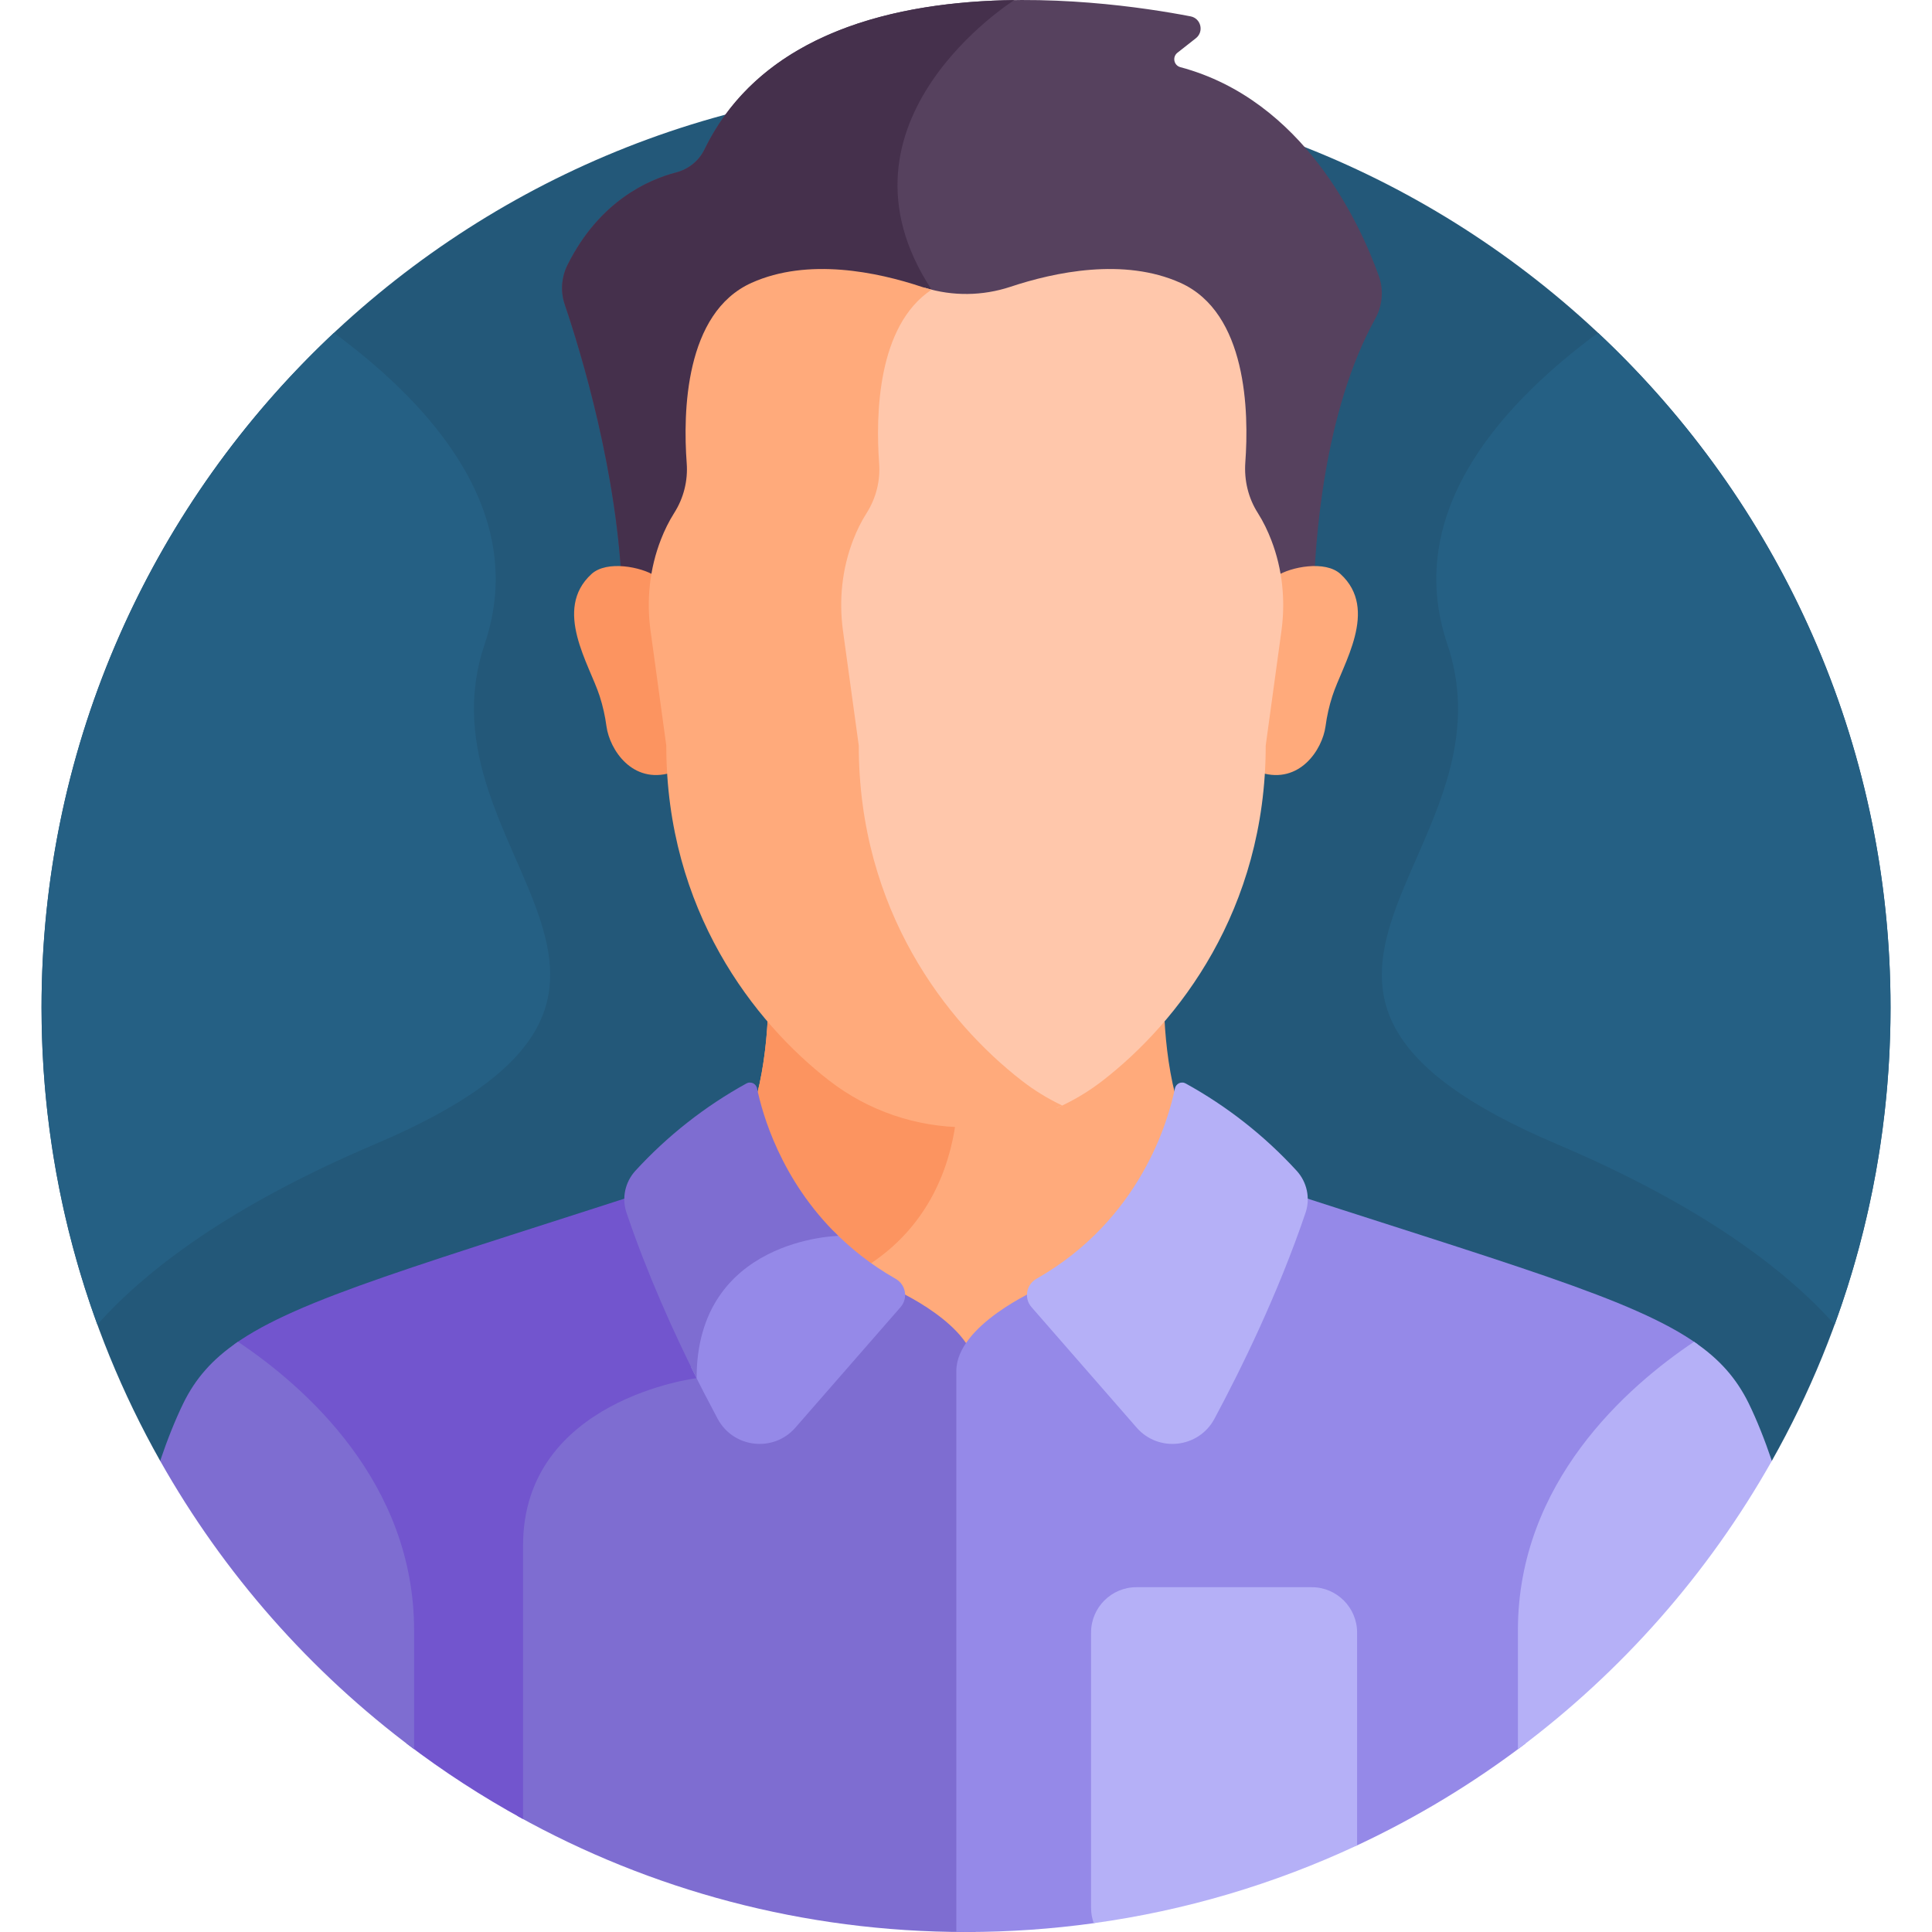 <svg width="30" height="30" viewBox="0 0 30 30" fill="none" xmlns="http://www.w3.org/2000/svg">
<g clip-path="url(#clip0_462_13381)">
<path d="M2.487 22.684H27.513C28.686 20.604 29.356 18.203 29.356 15.644C29.356 7.716 22.928 1.289 15 1.289C7.072 1.289 0.645 7.716 0.645 15.644C0.644 18.203 1.314 20.604 2.487 22.684Z" fill="#235879"/>
<path d="M13.758 20.204C13.758 20.204 14.628 20.586 15 21.133C15.373 20.586 16.243 20.204 16.243 20.204L19.746 18.422C19.45 18.331 19.15 18.25 18.848 18.18C18.253 17.585 18.102 16.457 18.075 15.668C17.765 16.03 17.439 16.332 17.128 16.574C16.521 17.045 15.773 17.301 15.002 17.301C14.231 17.301 13.482 17.045 12.876 16.574C12.565 16.332 12.239 16.03 11.928 15.668C11.901 16.457 11.751 17.585 11.156 18.18C10.853 18.25 10.552 18.331 10.255 18.423L13.758 20.204Z" fill="#FFAA7B"/>
<path d="M14.856 17.298C14.137 17.268 13.444 17.015 12.876 16.574C12.565 16.332 12.239 16.03 11.928 15.668C11.905 16.355 11.787 17.297 11.366 17.922C11.965 19.132 12.742 20.145 13.528 19.615C14.497 18.962 14.784 17.991 14.856 17.298Z" fill="#FC9460"/>
<path d="M13.881 20.018L12.326 19.228C11.665 19.429 10.762 19.954 10.73 21.325C10.283 21.402 8.034 21.897 8.034 23.998V28.198C10.097 29.346 12.472 30 15 30C15.05 30 15.1 29.999 15.15 29.998V21.288C15.15 20.575 13.881 20.018 13.881 20.018Z" fill="#7E6DD1"/>
<path d="M8.122 28.247V23.998C8.122 21.728 10.817 21.4 10.817 21.4C10.817 19.959 11.784 19.458 12.436 19.284L10.563 18.331C6.552 19.639 4.636 20.162 3.637 20.875C4.677 21.585 6.313 23.059 6.313 25.315V27.073C6.885 27.509 7.49 27.901 8.122 28.247Z" fill="#7255CE"/>
<path d="M19.437 18.331L16.12 20.018C16.12 20.018 14.85 20.575 14.85 21.288V29.998C14.9 29.999 14.95 30 15 30C15.674 30 16.336 29.953 16.985 29.863L16.984 29.863L21.073 28.655V28.655C21.998 28.222 22.875 27.692 23.688 27.073V25.315C23.688 23.059 25.323 21.585 26.363 20.875C25.364 20.162 23.448 19.639 19.437 18.331Z" fill="#9589E8"/>
<path d="M18.411 16.824C18.395 16.815 18.378 16.81 18.36 16.81C18.342 16.809 18.325 16.812 18.308 16.82C18.292 16.828 18.278 16.839 18.267 16.853C18.256 16.867 18.248 16.883 18.244 16.901C18.144 17.392 17.709 18.939 16.094 19.857C15.935 19.947 15.897 20.159 16.017 20.297L17.649 22.167C17.988 22.557 18.612 22.487 18.857 22.032C19.27 21.262 19.846 20.09 20.273 18.83C20.349 18.604 20.295 18.355 20.134 18.179C19.637 17.637 19.055 17.179 18.411 16.824Z" fill="#B5B0F7"/>
<path d="M13.907 19.857C13.518 19.636 13.199 19.378 12.935 19.108C12.542 19.142 10.832 19.394 10.734 21.234C10.866 21.503 11.003 21.768 11.144 22.032C11.389 22.487 12.013 22.557 12.352 22.167L13.984 20.297C14.104 20.159 14.066 19.947 13.907 19.857Z" fill="#9589E8"/>
<path d="M11.756 16.901C11.753 16.883 11.745 16.867 11.734 16.853C11.723 16.839 11.709 16.828 11.693 16.82C11.676 16.813 11.659 16.809 11.641 16.81C11.623 16.81 11.605 16.815 11.59 16.824C10.946 17.179 10.364 17.637 9.867 18.179C9.706 18.355 9.652 18.604 9.728 18.83C10.05 19.782 10.458 20.684 10.817 21.4C10.817 19.228 13.017 19.191 13.017 19.191L13.017 19.191C12.12 18.32 11.835 17.286 11.756 16.901Z" fill="#7E6DD1"/>
<path d="M23.57 27.162C25.182 25.96 26.525 24.435 27.513 22.684C27.402 22.356 27.282 22.054 27.153 21.789C26.965 21.408 26.706 21.108 26.305 20.835C25.269 21.528 23.57 23.016 23.57 25.315V27.162Z" fill="#B5B0F7"/>
<path d="M3.695 20.835C3.294 21.108 3.034 21.408 2.847 21.789C2.718 22.054 2.598 22.356 2.487 22.684C3.475 24.435 4.818 25.96 6.43 27.162V25.315C6.43 23.016 4.731 21.528 3.695 20.835Z" fill="#7E6DD1"/>
<path d="M20.37 24.646H17.645C17.258 24.646 16.942 24.962 16.942 25.349V29.627C16.942 29.709 16.957 29.789 16.984 29.863C18.4 29.668 19.778 29.26 21.073 28.655V25.349C21.073 24.962 20.756 24.646 20.37 24.646Z" fill="#B5B0F7"/>
<path d="M24.814 5.168C23.451 6.176 21.755 7.874 22.474 10.002C23.587 13.298 18.548 15.376 24.173 17.765C26.422 18.72 27.729 19.716 28.488 20.568C29.049 19.032 29.356 17.374 29.356 15.644C29.356 11.512 27.609 7.788 24.814 5.168ZM5.186 5.168C6.549 6.176 8.245 7.874 7.526 10.002C6.413 13.298 11.452 15.376 5.827 17.765C3.578 18.72 2.271 19.716 1.512 20.568C0.951 19.032 0.645 17.374 0.645 15.644C0.645 11.512 2.392 7.788 5.186 5.168Z" fill="#256084"/>
<path d="M9.661 9.227H20.399C20.418 8.453 20.547 6.405 21.356 4.947C21.412 4.846 21.445 4.735 21.454 4.621C21.464 4.507 21.449 4.392 21.41 4.284C21.117 3.466 20.24 1.554 18.329 1.043C18.227 1.016 18.2 0.885 18.283 0.819L18.569 0.594C18.699 0.492 18.649 0.285 18.487 0.254C17.077 -0.018 12.393 -0.669 10.938 2.323C10.851 2.501 10.688 2.63 10.496 2.679C10.072 2.789 9.311 3.119 8.815 4.109C8.766 4.205 8.738 4.309 8.73 4.416C8.722 4.523 8.736 4.63 8.771 4.732C9.012 5.443 9.599 7.351 9.661 9.227Z" fill="#56415E"/>
<path d="M14.466 4.498C12.75 1.885 15.751 0.001 15.751 0.001C13.931 0.025 11.829 0.491 10.938 2.323C10.851 2.501 10.688 2.63 10.496 2.679C10.072 2.789 9.311 3.119 8.815 4.109C8.766 4.205 8.738 4.309 8.73 4.416C8.722 4.523 8.736 4.63 8.771 4.732C9.012 5.443 9.599 7.351 9.661 9.227H12.16C13.742 7.946 15.485 6.052 14.466 4.498Z" fill="#45304C"/>
<path d="M20.816 8.914C20.576 8.694 20.038 8.806 19.831 8.94C19.876 9.223 19.879 9.512 19.84 9.797L19.595 11.577C19.595 11.72 19.591 11.861 19.582 11.999C20.178 12.179 20.533 11.644 20.583 11.277C20.604 11.119 20.639 10.963 20.688 10.811C20.846 10.316 21.418 9.466 20.816 8.914Z" fill="#FFAA7B"/>
<path d="M9.184 8.914C9.425 8.694 9.962 8.806 10.169 8.94C10.124 9.224 10.121 9.513 10.161 9.797L10.405 11.577C10.405 11.72 10.409 11.861 10.418 11.999C9.822 12.179 9.467 11.644 9.417 11.277C9.396 11.119 9.361 10.963 9.312 10.811C9.154 10.316 8.582 9.466 9.184 8.914Z" fill="#FC9460"/>
<path d="M19.742 8.391C19.687 8.247 19.618 8.102 19.531 7.965C19.383 7.733 19.318 7.458 19.337 7.184C19.395 6.397 19.364 4.857 18.33 4.392C17.452 3.997 16.375 4.225 15.688 4.454C15.258 4.596 14.795 4.602 14.362 4.469C13.579 5.07 13.561 6.422 13.614 7.143C13.634 7.418 13.566 7.693 13.417 7.927C13.332 8.061 13.263 8.204 13.208 8.344C13.03 8.802 12.978 9.297 13.045 9.783L13.293 11.586C13.293 14.179 14.677 15.942 15.854 16.856C16.028 16.991 16.214 17.107 16.408 17.206C16.664 17.093 16.905 16.949 17.126 16.777C18.288 15.875 19.654 14.136 19.654 11.577L19.898 9.797C19.963 9.323 19.914 8.838 19.742 8.391Z" fill="#FFC7AB"/>
<path d="M15.863 16.778C14.7 15.875 13.335 14.136 13.335 11.577L13.09 9.797C13.024 9.318 13.075 8.828 13.251 8.377C13.305 8.238 13.373 8.098 13.458 7.965C13.604 7.734 13.672 7.463 13.651 7.191C13.598 6.458 13.618 5.06 14.466 4.498C14.414 4.485 14.363 4.471 14.312 4.454C13.625 4.225 12.548 3.997 11.67 4.392C10.633 4.858 10.605 6.406 10.663 7.191C10.684 7.463 10.616 7.734 10.469 7.965C10.385 8.098 10.317 8.238 10.263 8.377C10.087 8.828 10.036 9.318 10.102 9.797L10.346 11.577C10.346 14.136 11.712 15.875 12.874 16.778C13.481 17.249 14.229 17.504 15 17.504C15.517 17.504 16.027 17.389 16.494 17.166C16.27 17.06 16.058 16.93 15.863 16.778Z" fill="#FFAA7B"/>
</g>
<defs>
<clipPath id="clip0_462_13381">
<rect width="30" height="30" fill="white"/>
</clipPath>
</defs>
</svg>
